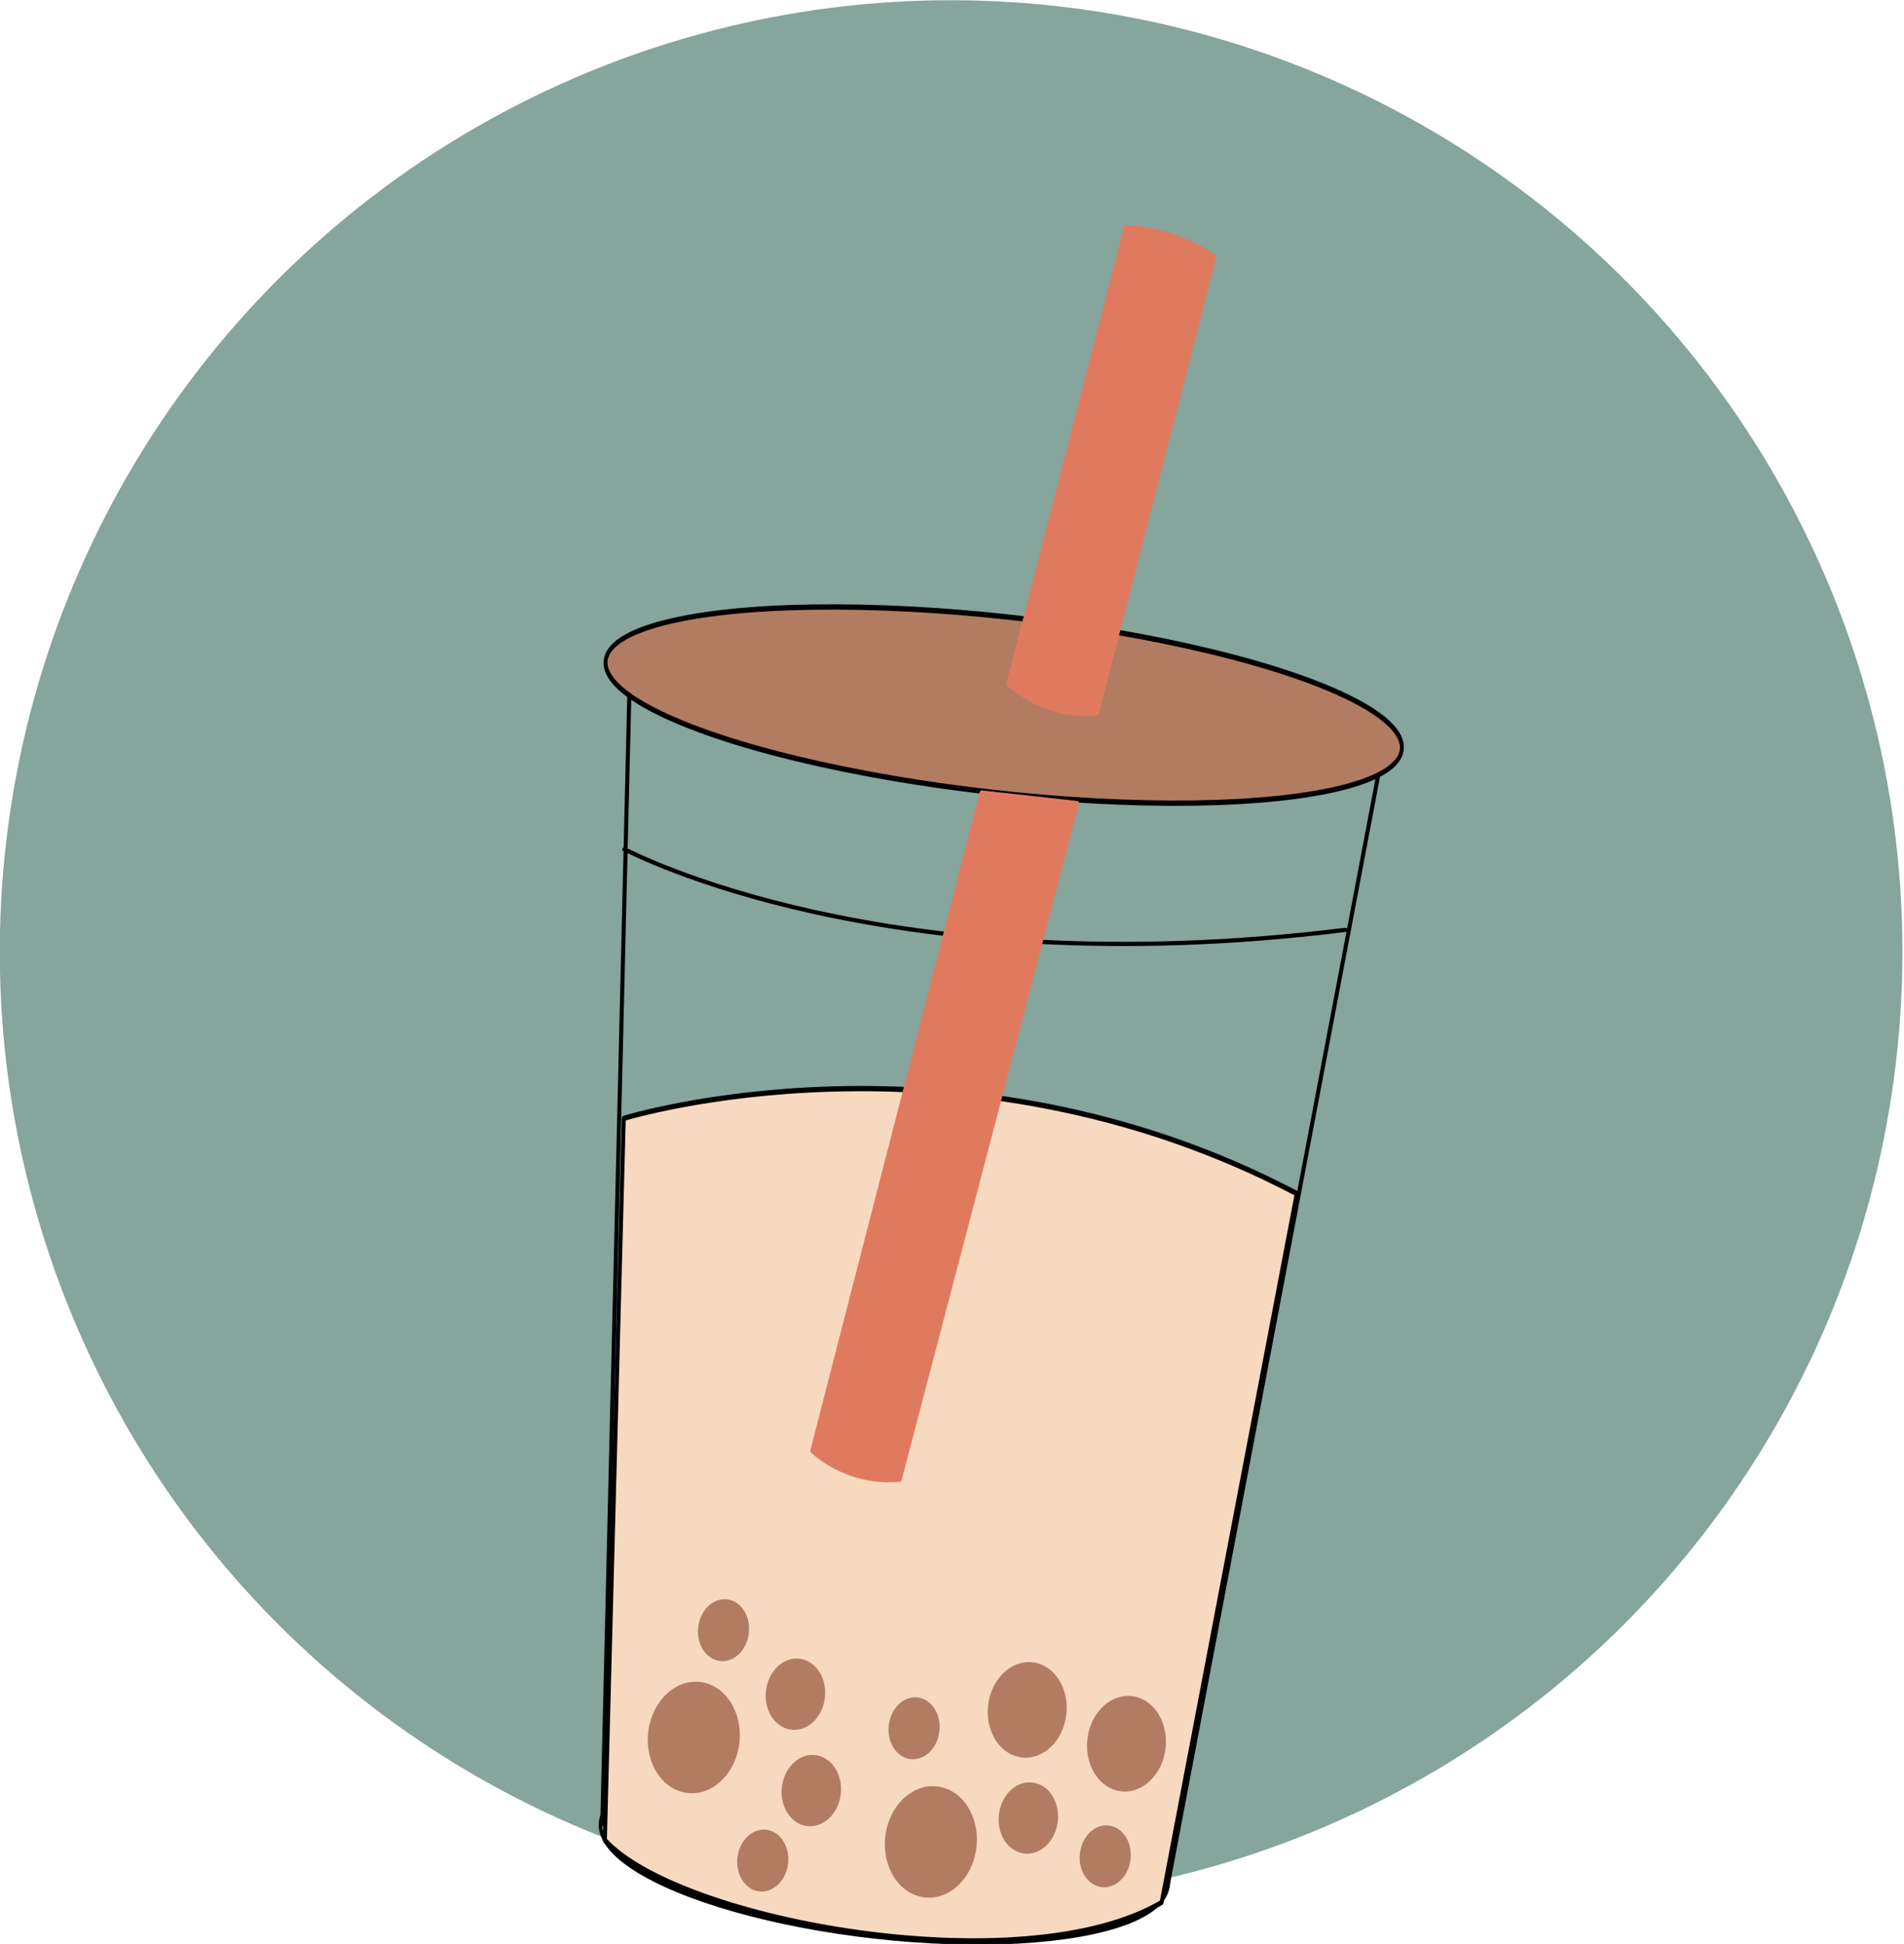 <?xml version="1.0" encoding="UTF-8" standalone="no"?>
<!DOCTYPE svg PUBLIC "-//W3C//DTD SVG 1.1//EN" "http://www.w3.org/Graphics/SVG/1.1/DTD/svg11.dtd">
<svg width="100%" height="100%" viewBox="0 0 818 835" version="1.1" xmlns="http://www.w3.org/2000/svg" xmlns:xlink="http://www.w3.org/1999/xlink" xml:space="preserve" xmlns:serif="http://www.serif.com/" style="fill-rule:evenodd;clip-rule:evenodd;stroke-linecap:round;stroke-linejoin:round;stroke-miterlimit:1.5;">
    <g transform="matrix(1,0,0,1,-132.181,-197.492)">
        <g transform="matrix(0.995,0.1,-0.1,0.995,65.039,-143.357)">
            <circle cx="548.33" cy="698.308" r="408.194" style="fill:rgb(133,165,157);stroke:rgb(133,165,157);stroke-width:1px;"/>
        </g>
        <g transform="matrix(0.743,0.083,-0.1,0.904,200.799,152.211)">
            <g transform="matrix(0.942,0,0,1,18.319,0)">
                <g transform="matrix(0.754,0,0,1.062,114.754,608.698)">
                    <ellipse cx="578.993" cy="256.841" rx="231.115" ry="36.805" style="fill:none;stroke:black;stroke-width:2.57px;"/>
                </g>
                <path d="M317.196,335.232L378.248,882.103L725.161,882.103L779.855,335.232L317.196,335.232Z" style="fill:none;stroke:black;stroke-width:2.46px;"/>
            </g>
            <g transform="matrix(0.933,0,0,1.031,22.929,-13.528)">
                <path d="M342.373,546.638C342.373,546.638 539.398,482.6 759.426,546.638L724.698,876.227C645.408,920.537 430.699,909.696 379.685,876.227L342.373,546.638Z" style="fill:rgb(247,217,192);stroke:black;stroke-width:2.42px;"/>
            </g>
            <g id="Layer1">
                <g transform="matrix(1,0,0,1,-6.219,-8.263)">
                    <circle cx="675.213" cy="825.445" r="22.628" style="fill:rgb(178,124,99);"/>
                </g>
                <g transform="matrix(1,0,0,1,-65.048,-18.922)">
                    <circle cx="675.213" cy="825.445" r="22.628" style="fill:rgb(178,124,99);"/>
                </g>
                <g transform="matrix(1.166,0,0,1.166,-365.828,-125.512)">
                    <circle cx="675.213" cy="825.445" r="22.628" style="fill:rgb(178,124,99);"/>
                </g>
                <g transform="matrix(1.166,0,0,1.166,-223.82,-88.928)">
                    <circle cx="675.213" cy="825.445" r="22.628" style="fill:rgb(178,124,99);"/>
                </g>
                <g transform="matrix(0.648,0,0,0.648,226.428,336.27)">
                    <circle cx="675.213" cy="825.445" r="22.628" style="fill:rgb(178,124,99);"/>
                </g>
                <g transform="matrix(0.648,0,0,0.648,109.158,286.198)">
                    <circle cx="675.213" cy="825.445" r="22.628" style="fill:rgb(178,124,99);"/>
                </g>
                <g transform="matrix(0.648,0,0,0.648,-5.871,250.144)">
                    <circle cx="675.213" cy="825.445" r="22.628" style="fill:rgb(178,124,99);"/>
                </g>
                <g transform="matrix(0.648,0,0,0.648,31.089,356.224)">
                    <circle cx="675.213" cy="825.445" r="22.628" style="fill:rgb(178,124,99);"/>
                </g>
                <g transform="matrix(0.753,0,0,0.746,109.201,241.428)">
                    <circle cx="675.213" cy="825.445" r="22.628" style="fill:rgb(178,124,99);"/>
                </g>
                <g transform="matrix(0.753,0,0,0.746,-16.5,239.935)">
                    <circle cx="675.213" cy="825.445" r="22.628" style="fill:rgb(178,124,99);"/>
                </g>
                <g transform="matrix(0.753,0,0,0.746,-31.657,195.535)">
                    <circle cx="675.213" cy="825.445" r="22.628" style="fill:rgb(178,124,99);"/>
                </g>
            </g>
            <g transform="matrix(0.996,0,0,1.129,-43.417,46.17)">
                <ellipse cx="578.993" cy="256.841" rx="231.115" ry="36.805" style="fill:rgb(178,124,99);stroke:black;stroke-width:2.23px;"/>
            </g>
            <g transform="matrix(1.091,0,0,0.811,-37.653,19.247)">
                <g id="Layer3">
                    <path d="M333.182,498.777C337.488,500.247 477.796,561.41 715.089,498.777" style="fill:none;stroke:black;stroke-width:2.44px;"/>
                </g>
            </g>
            <g id="Layer2" transform="matrix(0.839,0.145,-0.171,0.985,171.098,-65.944)">
                <path d="M500.065,377.66L500.065,699.917C500.065,699.917 527.415,710.128 561.958,699.917L564.087,368.207L500.065,377.66Z" style="fill:rgb(224,122,95);stroke:rgb(224,122,95);stroke-width:2.47px;"/>
                <g transform="matrix(1,0,0,-0.694,-0.404,586.444)">
                    <path d="M500.065,377.66L500.065,699.917C500.065,699.917 527.415,710.128 561.958,699.917L561.958,377.66C541.327,368.691 520.696,368.933 500.065,377.66Z" style="fill:rgb(224,122,95);stroke:rgb(224,122,95);stroke-width:3.26px;"/>
                </g>
            </g>
        </g>
    </g>
</svg>
